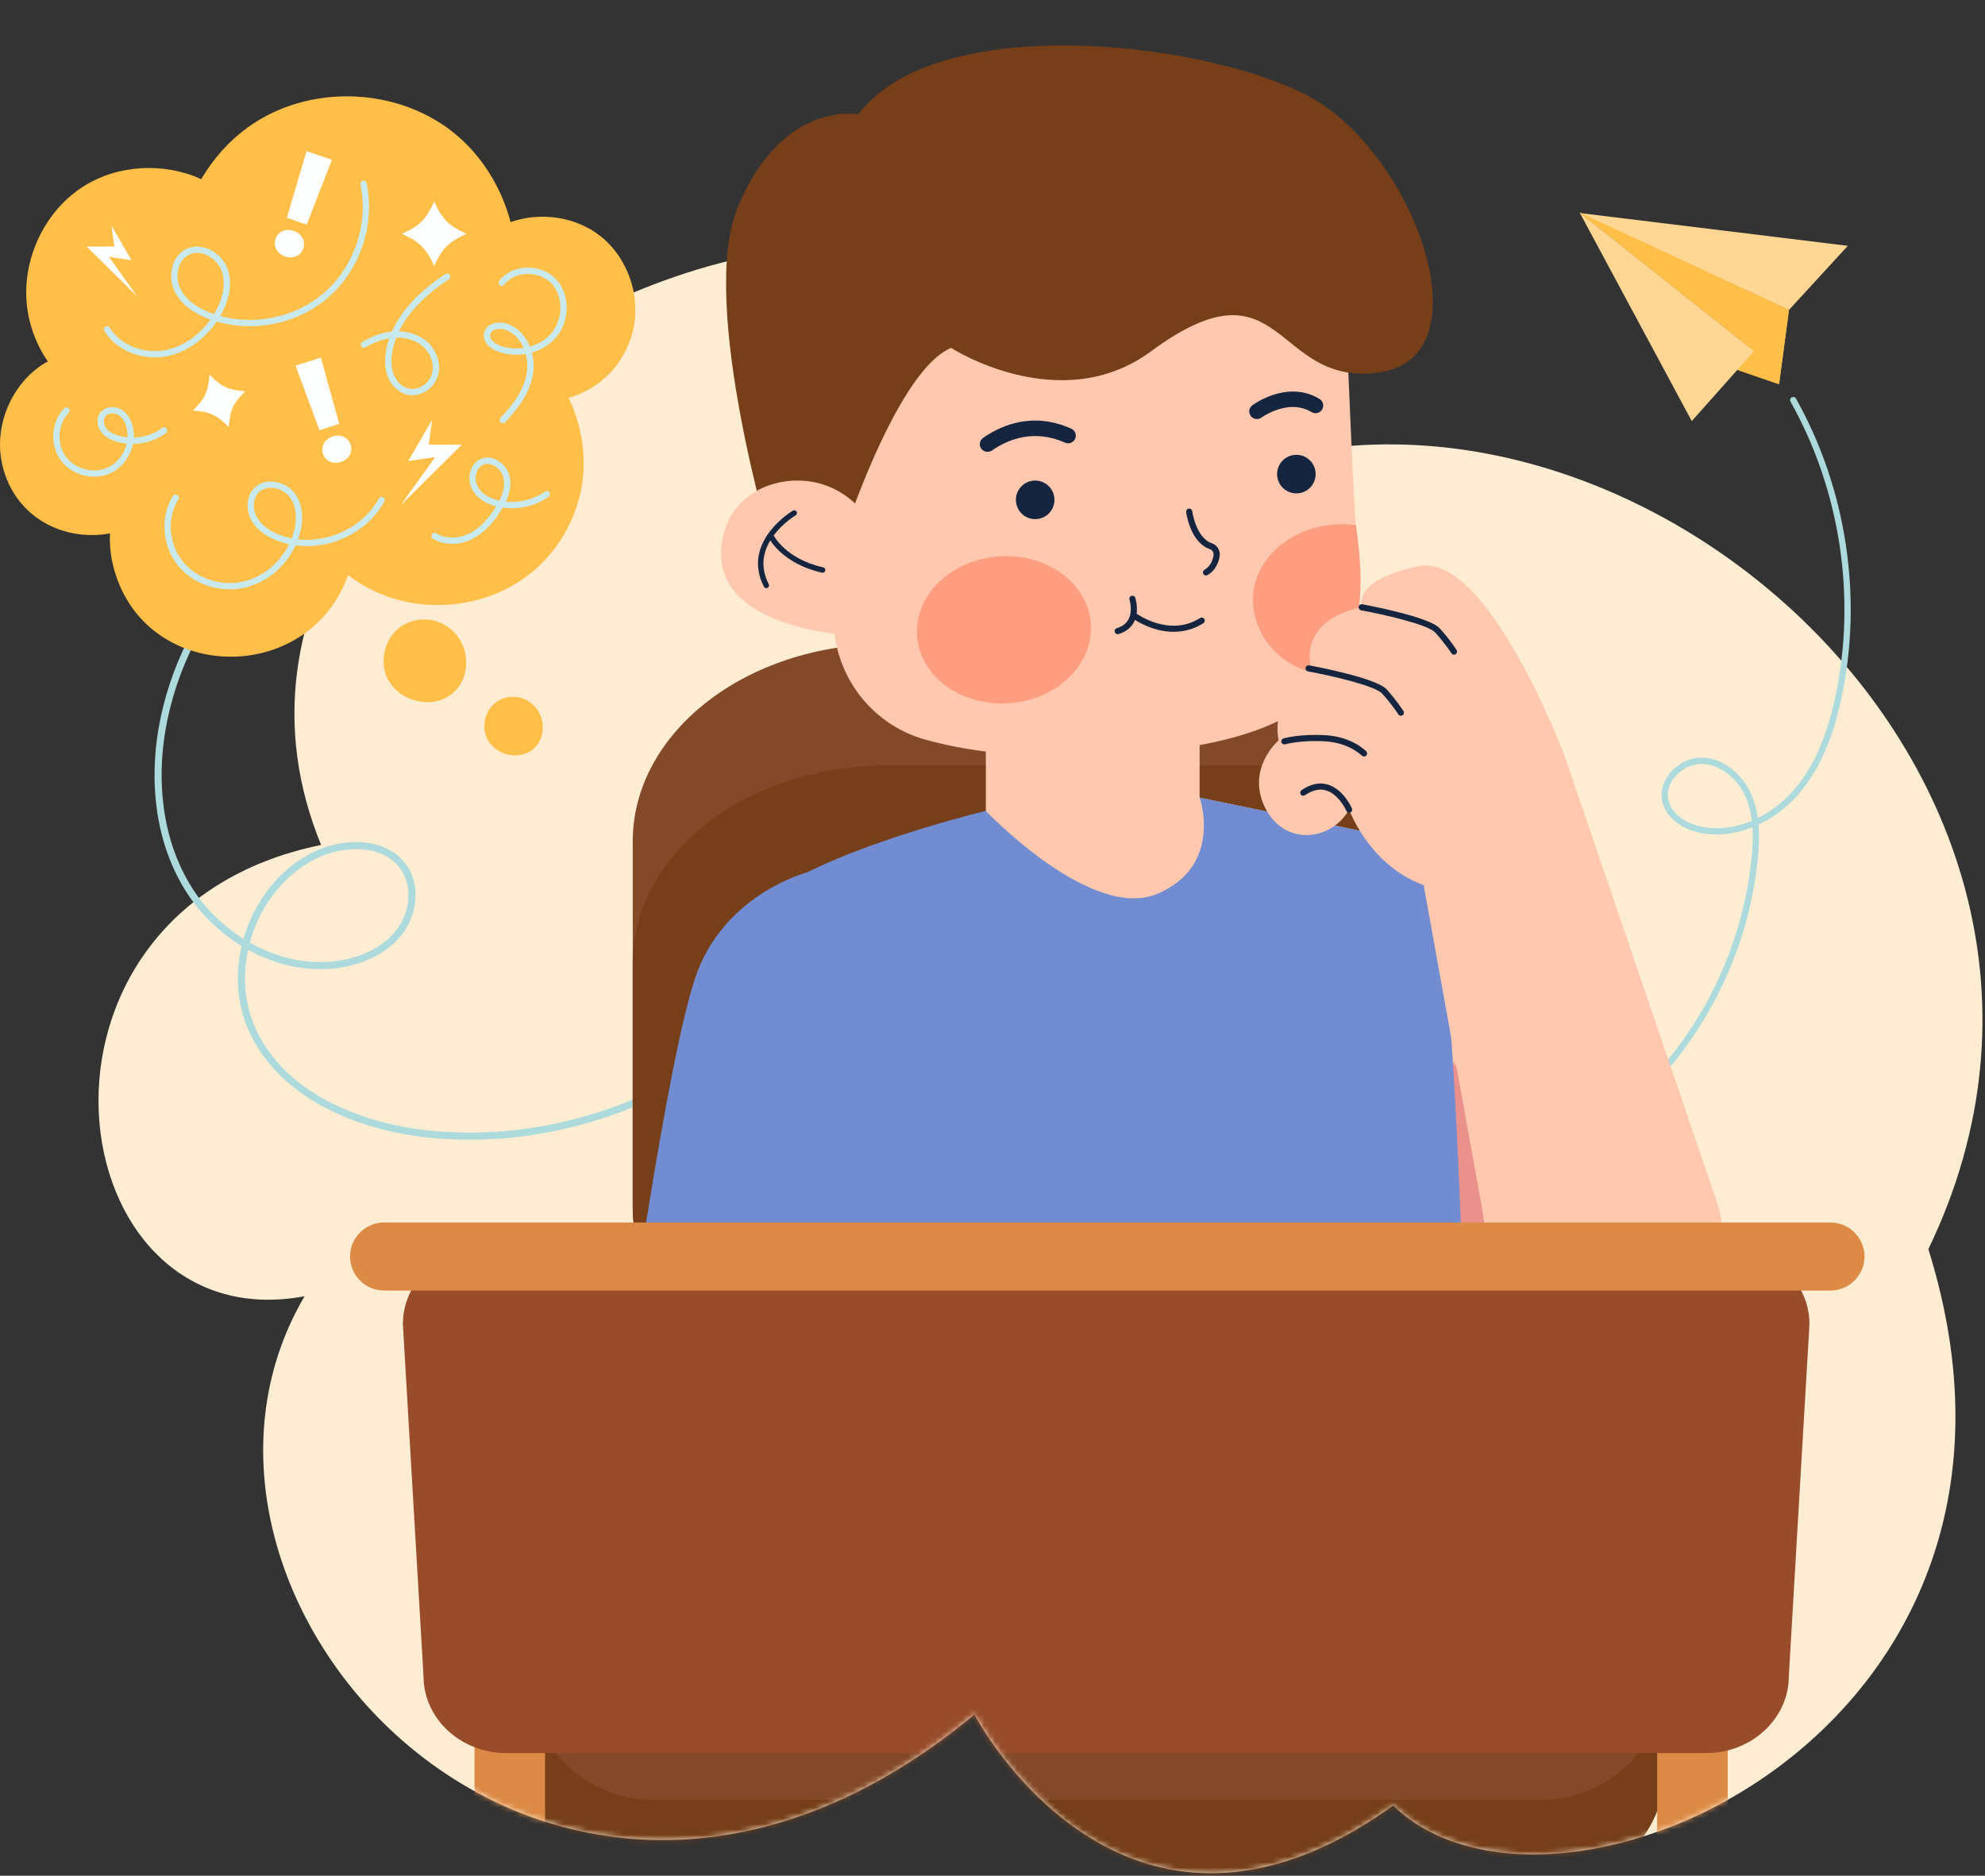 <svg width="364" height="344" viewBox="0 0 364 344" fill="none" xmlns="http://www.w3.org/2000/svg">
<rect x="0" y="0" width="364" height="344" fill="#333333" stroke="none"/>
<path d="M178.68 314.437C178.68 314.437 205.854 366.752 255.485 331.126C284.976 359.878 381.382 317.773 353.611 229.092C396.636 139.86 290.327 51.944 215.1 91.048C195.188 -6.515 23.04 67.677 58.886 154.959C-0.312 167.046 10.367 246.271 55.852 237.723C23.339 293.11 101.063 378.958 178.668 314.437H178.68Z" fill="#FEEDD3"/>
<path d="M326.233 70.486L317.131 67.354L321.42 63.349L326.233 70.486Z" fill="#FFBF49"/>
<g style="mix-blend-mode:multiply" opacity="0.3">
<path d="M326.233 70.486L317.131 67.354L321.42 63.349L326.233 70.486Z" fill="#FFBF49"/>
</g>
<path d="M338.847 45.082L289.587 39.057L328.049 56.846L338.847 45.082Z" fill="#FFD694"/>
<path d="M310.227 77.229L289.67 38.985L321.658 64.377L310.227 77.229Z" fill="#FFD694"/>
<path d="M328.049 56.846L326.233 70.486L321.658 64.377L289.67 38.985L328.049 56.846Z" fill="#FFCF63"/>
<path d="M328.049 56.846L326.233 70.486L321.658 64.377L289.67 38.985L328.049 56.846Z" fill="#FFBF49"/>
<path d="M328.837 73.379C338.035 89.757 341.045 109.531 337.115 127.905C335.777 134.194 333.555 140.47 329.339 145.312C325.122 150.154 318.589 153.345 312.258 152.246C309.224 151.72 306.083 149.891 305.39 146.89C304.53 143.16 308.268 139.454 312.091 139.526C315.913 139.597 319.234 142.586 320.703 146.113C322.184 149.639 322.148 153.62 321.766 157.422C320.034 175.02 311.314 191.828 297.924 203.365C284.534 214.901 266.629 221.034 248.975 220.125" stroke="#ACDADD" stroke-width="1.15" stroke-linecap="round" stroke-linejoin="round"/>
<path d="M47.145 101.306C39.154 108.897 33.349 118.772 30.625 129.447C27.806 140.458 28.403 152.712 34.233 162.467C40.062 172.222 51.731 178.773 62.9 176.717C66.937 175.976 70.903 174.063 73.352 170.776C75.8 167.476 76.409 162.67 74.152 159.239C70.819 154.158 63.115 154.17 57.668 156.884C46.715 162.335 41.28 176.825 45.95 188.146C51.063 200.555 65.349 206.616 78.691 207.991C109.293 211.135 141.03 194.494 155.854 167.512" stroke="#ACDADD" stroke-width="1.3" stroke-linecap="round" stroke-linejoin="round"/>
<path d="M84.472 117.576C85.87 120.051 85.846 123.446 84.233 125.777C79.993 131.91 69.231 127.989 70.425 120.087C71.548 112.639 80.948 111.336 84.472 117.576Z" fill="#FFBF49"/>
<path d="M98.818 130.619C99.809 132.376 99.785 134.779 98.65 136.417C95.652 140.757 88.032 137.983 88.88 132.388C89.668 127.116 96.321 126.196 98.818 130.619Z" fill="#FFBF49"/>
<path d="M110.022 43.241C105.471 39.69 99.056 38.83 93.634 40.73C91.902 34.215 88.175 28.214 82.848 24.065C72.778 16.223 57.752 15.53 46.966 22.332C42.809 24.95 39.393 28.62 36.908 32.852C30.088 29.768 21.691 30.15 15.336 34.167C7.357 39.2 3.164 49.565 5.41 58.734C6.115 61.627 7.273 64.138 8.766 66.29C8.516 66.433 8.253 66.565 8.002 66.72C1.946 70.546 -1.243 78.424 0.453 85.394C2.842 95.185 11.968 99.333 20.162 97.827C20.09 99.787 20.257 101.76 20.735 103.685C26.038 125.383 56.521 126.04 63.832 105.454C77.007 115.771 99.391 111.635 105.734 92.949C107.943 86.446 107.251 79.141 104.264 72.973C109.269 71.526 113.689 67.892 115.672 62.046C117.917 55.423 115.528 47.521 110.01 43.229L110.022 43.241Z" fill="#FFBF49"/>
<g style="mix-blend-mode:screen">
<path d="M19.624 60.408C21.798 63.911 26.349 65.549 30.398 64.784C34.448 64.019 37.911 61.137 39.954 57.551C41.352 55.1 42.152 52.087 41.172 49.446C40.193 46.803 36.932 44.938 34.4 46.194C32.011 47.377 31.378 50.737 32.525 53.14C33.671 55.542 36.108 57.073 38.604 57.993C45.664 60.599 54.097 59.069 59.794 54.144C65.492 49.218 68.227 41.089 66.662 33.713" stroke="#C8EAEE" stroke-width="1.15" stroke-linecap="round" stroke-linejoin="round"/>
<path d="M92.009 51.86C94.195 48.991 99.021 48.955 101.505 51.562C103.99 54.168 103.894 58.675 101.589 61.436C99.272 64.198 95.175 65.142 91.746 64.03C90.456 63.612 89.047 62.548 89.322 61.221C89.608 59.81 91.555 59.464 92.917 59.954C96.106 61.114 97.695 64.975 97.193 68.334C96.692 71.694 94.565 74.587 92.212 77.025" stroke="#C8EAEE" stroke-width="1.15" stroke-linecap="round" stroke-linejoin="round"/>
<path d="M32.202 91.275C29.861 95.005 30.398 100.23 33.253 103.565C36.12 106.912 41.005 108.251 45.246 107.092C49.486 105.932 52.938 102.417 54.288 98.221C55.076 95.794 55.136 92.949 53.631 90.881C52.138 88.813 48.745 88.107 46.989 89.948C45.7 91.299 45.7 93.535 46.619 95.161C47.539 96.787 49.199 97.875 50.919 98.568C57.764 101.342 66.448 98.209 69.959 91.718" stroke="#C8EAEE" stroke-width="1.15" stroke-linecap="round" stroke-linejoin="round"/>
<path d="M66.734 63.205C68.502 62.165 70.485 61.412 72.527 61.34C74.582 61.257 76.708 61.89 78.177 63.325C79.646 64.76 80.351 67.019 79.67 68.968C78.989 70.904 76.827 72.279 74.833 71.825C73.364 71.49 72.205 70.271 71.655 68.872C71.106 67.473 71.118 65.907 71.369 64.413C72.384 58.567 77.042 54.024 81.987 50.736" stroke="#C8EAEE" stroke-width="1.15" stroke-linecap="round" stroke-linejoin="round"/>
<path d="M12.183 75.28C9.985 77.575 9.722 81.484 11.585 84.055C13.449 86.625 17.235 87.593 20.102 86.219C22.969 84.844 24.593 81.293 23.757 78.221C23.458 77.121 22.837 76.057 21.834 75.531C20.831 75.005 19.421 75.172 18.788 76.117C18.227 76.942 18.418 78.113 19.027 78.902C19.636 79.691 20.58 80.145 21.523 80.433C24.402 81.305 27.675 80.731 30.088 78.95" stroke="#C8EAEE" stroke-width="1.15" stroke-linecap="round" stroke-linejoin="round"/>
<path d="M79.682 98.293C81.653 99.536 84.293 99.369 86.371 98.317C88.45 97.265 90.038 95.436 91.293 93.463C92.403 91.73 93.311 89.686 92.929 87.665C92.547 85.645 90.337 83.899 88.426 84.688C86.718 85.394 86.204 87.785 87.052 89.434C87.9 91.084 89.728 92.017 91.531 92.399C94.518 93.033 97.755 92.375 100.263 90.642" stroke="#C8EAEE" stroke-width="1.15" stroke-linecap="round" stroke-linejoin="round"/>
<path d="M85.547 42.882C82.286 44.353 81.092 45.548 79.623 48.812C78.153 45.548 76.959 44.353 73.698 42.882C76.959 41.412 78.153 40.216 79.623 36.953C81.092 40.216 82.286 41.412 85.547 42.882Z" fill="#FDFFFF"/>
<path d="M44.983 71.753C42.773 73.917 42.164 75.244 41.949 78.329C39.787 76.117 38.461 75.507 35.379 75.292C37.589 73.128 38.198 71.801 38.413 68.717C40.575 70.928 41.901 71.538 44.983 71.753Z" fill="#FDFFFF"/>
<path d="M62.53 84.712C61.001 85.203 59.639 84.509 59.233 83.23C58.803 81.903 59.496 80.54 61.025 80.05C62.53 79.56 63.879 80.253 64.309 81.592C64.728 82.871 64.023 84.234 62.53 84.712ZM54.204 67.067L58.839 65.573L62.207 77.731L58.576 78.902L54.204 67.067Z" fill="#FDFFFF"/>
<path d="M52.293 47.031C50.764 46.505 50.083 45.13 50.513 43.839C50.967 42.5 52.353 41.83 53.882 42.356C55.387 42.87 56.068 44.257 55.614 45.584C55.172 46.863 53.798 47.545 52.281 47.031H52.293ZM56.211 27.724L60.857 29.314L56.247 41.185L52.603 39.941L56.211 27.724Z" fill="#FDFFFF"/>
<path d="M73.555 92.579C75.788 89.339 77.556 87.055 79.802 83.816C78.153 84.067 76.505 84.318 74.857 84.557C76.314 82.034 77.783 79.512 79.24 76.99L78.619 81.556H84.687L73.555 92.579Z" fill="#FDFFFF"/>
<path d="M25.202 54.431C23.327 51.717 21.858 49.804 19.983 47.102C21.356 47.306 22.742 47.521 24.115 47.724C22.897 45.62 21.667 43.504 20.448 41.4L20.974 45.213H15.897L25.214 54.431H25.202Z" fill="#FDFFFF"/>
</g>
<mask id="mask0_113_50150" style="mask-type:luminance" maskUnits="userSpaceOnUse" x="18" y="0" width="346" height="344">
<path d="M349.896 138.222V0H44.971V159.562C1.827 180.208 14.333 245.517 55.852 237.711C23.339 293.098 101.063 378.946 178.668 314.425C178.668 314.425 205.842 366.74 255.473 331.114C284.964 359.866 381.37 317.761 353.599 229.08C369.258 196.598 365.125 164.284 349.908 138.222H349.896Z" fill="white"/>
</mask>
<g mask="url(#mask0_113_50150)">
<path d="M123.615 309.62H111.216V449.061H123.615V309.62Z" fill="#897972"/>
<path style="mix-blend-mode:multiply" opacity="0.4" d="M123.615 309.62H111.216V318.705H123.615V309.62Z" fill="url(#paint0_linear_113_50150)"/>
<path d="M150.55 190.967H139.215V429.874H150.55V190.967Z" fill="#897972"/>
<path d="M288.44 309.62H276.042V449.061H288.44V309.62Z" fill="#897972"/>
<path style="mix-blend-mode:multiply" opacity="0.4" d="M288.44 309.62H276.042V318.705H288.44V309.62Z" fill="url(#paint1_linear_113_50150)"/>
<path d="M260.442 190.967H249.106V429.874H260.442V190.967Z" fill="#897972"/>
<path d="M305.461 323.739C305.461 336.375 295.225 346.62 282.611 346.62H119.697C107.071 346.62 96.835 336.375 96.835 323.739C96.835 311.102 107.071 300.857 119.697 300.857H282.611C295.237 300.857 305.461 311.102 305.461 323.739Z" fill="#844928"/>
<path d="M282.611 330.086H119.697C109.986 330.086 101.696 324.025 98.388 315.478C97.396 318.036 96.847 320.821 96.847 323.738C96.847 336.375 107.083 346.62 119.709 346.62H282.611C295.237 346.62 305.461 336.375 305.461 323.738C305.461 320.821 304.912 318.036 303.921 315.478C300.612 324.025 292.322 330.086 282.611 330.086Z" fill="#763E19"/>
<path d="M286.278 221.285C286.278 241.286 265.447 257.496 239.765 257.496H162.555C136.862 257.496 116.03 241.286 116.03 221.285V154.314C116.03 134.313 136.862 118.102 162.555 118.102H239.765C265.459 118.102 286.278 134.313 286.278 154.314V221.285Z" fill="#844928"/>
<path d="M239.754 140.41H162.543C136.85 140.41 116.018 156.621 116.018 176.622V221.297C116.018 241.297 136.85 257.508 162.543 257.508H239.754C265.447 257.508 286.266 241.297 286.266 221.297V176.622C286.266 156.621 265.435 140.41 239.754 140.41Z" fill="#763E19"/>
<path d="M144.65 171.612L162.579 307.025H264.025C264.025 307.025 276.412 191.505 261.421 154.852L219.985 146.292V129.185L180.782 125.921V148.731C180.782 148.731 151.984 160.614 144.662 171.612H144.65Z" fill="#FFC8AF"/>
<path d="M248.652 96.297C249.405 102.418 251.268 114.384 244.675 123.781C239.813 130.691 230.747 135.891 211.397 137.828C191.951 139.753 178.573 138.163 169.542 135.604C159.365 132.711 152.533 123.195 152.844 112.615L154.086 70.821C154.086 70.821 181.702 36.809 218.337 30.784C225.384 29.624 239.108 39.188 246.048 38.794C246.048 38.794 247.864 85.442 248.509 94.91C248.533 95.34 248.581 95.819 248.652 96.321V96.297Z" fill="#FFC8AF"/>
<path d="M185.036 128.969C193.835 128.358 200.55 121.834 200.034 114.398C199.519 106.962 191.968 101.429 183.169 102.04C174.37 102.651 167.655 109.175 168.171 116.611C168.686 124.048 176.237 129.581 185.036 128.969Z" fill="#FF9D80"/>
<path d="M244.675 123.781C236.385 123.853 230.269 117.851 229.78 110.75C229.266 103.302 235.991 96.787 244.782 96.177C246.12 96.082 247.398 96.141 248.652 96.309C249.405 102.43 251.268 114.396 244.675 123.793V123.781Z" fill="#FF9D80"/>
<path d="M221.156 105.538C220.964 105.538 220.773 105.442 220.666 105.263C220.511 105 220.594 104.653 220.869 104.498C221.765 103.972 222.326 103.087 222.529 101.88C222.613 101.378 222.338 100.875 221.884 100.72C218.253 99.489 217.536 94.133 217.512 93.906C217.477 93.595 217.692 93.32 218.002 93.272C218.313 93.236 218.587 93.451 218.635 93.762C218.635 93.81 219.292 98.652 222.254 99.644C223.234 99.979 223.831 101.019 223.652 102.059C223.389 103.589 222.625 104.761 221.454 105.454C221.359 105.502 221.263 105.538 221.167 105.538H221.156Z" fill="#16253F"/>
<path d="M181.081 82.871C180.639 82.871 180.197 82.656 179.922 82.262C179.48 81.628 179.636 80.743 180.281 80.301C183.852 77.826 189.55 75.531 196.442 78.615C197.147 78.926 197.469 79.763 197.159 80.468C196.848 81.174 196.012 81.496 195.307 81.186C189.61 78.639 184.867 80.564 181.893 82.62C181.654 82.788 181.368 82.871 181.093 82.871H181.081Z" fill="#16253F"/>
<path d="M230.496 76.858C230.066 76.858 229.636 76.667 229.362 76.284C228.896 75.662 229.027 74.778 229.648 74.324C229.911 74.132 236.098 69.613 241.963 73.164C242.632 73.57 242.835 74.431 242.441 75.101C242.035 75.77 241.175 75.973 240.506 75.579C236.266 73.008 231.368 76.547 231.321 76.583C231.07 76.762 230.783 76.858 230.484 76.858H230.496Z" fill="#16253F"/>
<path d="M153.298 102.334C153.298 102.334 163.761 68.286 174.404 63.803C174.404 63.803 194.411 76.703 211.062 64.437C235.573 46.373 233.363 71.263 253.096 68.274C272.816 65.286 259.235 27.688 239.73 17.514C220.212 7.34 171.501 2.08 157.371 20.993C157.371 20.993 143.515 18.195 135.273 38.017C127.939 55.65 141.89 101.641 141.89 101.641L153.417 104.008L153.298 102.346V102.334Z" fill="#763E19"/>
<path d="M158.935 116.751C158.935 116.751 132.621 116.429 132.239 101.927C132.155 98.628 133.195 93.332 138.462 90.188C143.73 87.043 153.608 86.494 159.772 95.89L158.947 116.751H158.935Z" fill="#FFC8AF"/>
<path d="M145.641 94.085C145.641 94.085 136.479 99.501 140.529 107.367" stroke="#16253F" stroke-miterlimit="10" stroke-linecap="round"/>
<path d="M141.436 98.448C141.436 98.448 143.718 102.955 150.837 104.534" stroke="#16253F" stroke-miterlimit="10" stroke-linecap="round"/>
<path d="M215.255 115.879C211.098 115.879 207.766 113.464 207.718 113.428C207.467 113.249 207.419 112.89 207.598 112.639C207.778 112.388 208.136 112.34 208.387 112.519C208.446 112.567 214.478 116.919 220.057 113.344C220.319 113.177 220.666 113.249 220.833 113.512C221 113.775 220.929 114.121 220.666 114.289C218.838 115.46 216.975 115.867 215.255 115.867V115.879Z" fill="#16253F"/>
<path d="M204.959 116.309C204.72 116.309 204.493 116.154 204.421 115.915C204.325 115.616 204.493 115.305 204.791 115.209C205.819 114.898 206.547 114.337 206.953 113.547C207.766 111.981 207.121 110.021 207.121 109.997C207.025 109.698 207.18 109.387 207.479 109.28C207.777 109.184 208.088 109.339 208.184 109.638C208.219 109.734 208.972 112.077 207.957 114.062C207.407 115.137 206.452 115.879 205.126 116.285C205.066 116.297 205.018 116.309 204.959 116.309Z" fill="#16253F"/>
<path d="M290.769 252.439C290.769 252.439 273.39 255.787 264.837 235.081C256.285 214.375 266.629 194.769 266.629 194.769L290.781 252.451L290.769 252.439Z" fill="#EA918C"/>
<path d="M261.421 154.84L219.985 146.28C219.985 146.28 224.381 158.761 212.245 163.913C200.109 169.066 180.782 148.719 180.782 148.719C180.782 148.719 143.658 157.553 136.336 168.552C136.336 168.552 153.226 316.338 152.067 318.801H270.69C269.592 316.458 269.161 173.776 261.421 154.84Z" fill="#718CD1"/>
<path d="M286.828 138.402C286.828 138.402 272.733 101.27 260.215 103.816C247.697 106.363 249.704 111.384 249.704 111.384C249.704 111.384 238.129 113.045 240.458 123.016C240.458 123.016 232.945 127.331 234.462 135.784C234.462 135.784 228.502 140.864 231.93 148.013C235.358 155.162 244.054 154.397 247.398 148.468C247.398 148.468 250.755 157.936 259.976 161.893C269.197 165.85 261.015 162.048 261.015 162.048L271.801 221.763C274.19 240.377 281.333 254.842 296.097 252.081C310.813 249.319 319.616 234.089 314.671 219.946L286.828 138.39V138.402Z" fill="#FFC8AF"/>
<path d="M266.629 120.075C266.438 120.075 266.259 119.979 266.151 119.812C266.151 119.788 264.945 117.935 263.165 115.986C261.911 114.612 254.362 112.806 249.596 111.934C249.285 111.874 249.094 111.587 249.142 111.276C249.202 110.965 249.488 110.762 249.799 110.822C251.053 111.049 262.09 113.141 264.001 115.221C265.841 117.242 267.047 119.119 267.095 119.202C267.262 119.465 267.191 119.812 266.928 119.979C266.832 120.039 266.725 120.063 266.629 120.063V120.075Z" fill="#16253F"/>
<path d="M256.894 131.277C256.703 131.277 256.524 131.181 256.416 131.014C256.416 130.99 255.21 129.137 253.43 127.188C252.176 125.813 244.627 124.008 239.861 123.135C239.55 123.076 239.359 122.789 239.407 122.478C239.467 122.167 239.753 121.964 240.064 122.024C241.318 122.251 252.355 124.343 254.266 126.423C256.106 128.443 257.312 130.32 257.36 130.404C257.527 130.667 257.456 131.014 257.193 131.181C257.097 131.241 256.99 131.265 256.894 131.265V131.277Z" fill="#16253F"/>
<path d="M250.121 138.737C249.978 138.737 249.823 138.677 249.715 138.569C249.691 138.545 247.386 136.226 243.038 135.963C238.523 135.688 235.692 136.501 235.668 136.501C235.37 136.585 235.059 136.417 234.976 136.119C234.892 135.82 235.059 135.509 235.358 135.425C235.477 135.389 238.404 134.552 243.11 134.839C247.936 135.126 250.432 137.685 250.54 137.792C250.755 138.019 250.743 138.378 250.528 138.593C250.42 138.701 250.277 138.749 250.133 138.749L250.121 138.737Z" fill="#16253F"/>
<path d="M247.398 149.042C247.183 149.042 246.968 148.91 246.885 148.707C246.873 148.671 245.535 145.646 243.146 144.953C241.951 144.606 240.661 144.905 239.3 145.838C239.049 146.017 238.69 145.945 238.523 145.694C238.344 145.443 238.416 145.085 238.667 144.917C240.315 143.782 241.927 143.435 243.456 143.877C246.359 144.726 247.852 148.121 247.912 148.265C248.031 148.551 247.912 148.886 247.613 149.006C247.542 149.042 247.47 149.054 247.386 149.054L247.398 149.042Z" fill="#16253F"/>
<path d="M136.324 168.564C136.324 168.564 119.566 214.71 114.74 318.813H152.055L148.615 227.131C148.173 217.603 146.716 208.159 144.291 198.929L136.312 168.576L136.324 168.564Z" fill="#FFC8AF"/>
<path d="M147.958 160.016C147.958 160.016 133.481 163.746 127.939 178.068C122.397 192.39 113.665 256.504 113.665 256.504H154.265L147.97 160.016H147.958Z" fill="#718CD1"/>
<path d="M189.825 95.209C191.777 95.209 193.36 93.624 193.36 91.67C193.36 89.716 191.777 88.132 189.825 88.132C187.872 88.132 186.289 89.716 186.289 91.67C186.289 93.624 187.872 95.209 189.825 95.209Z" fill="#16253F"/>
<path d="M237.723 90.487C239.676 90.487 241.259 88.902 241.259 86.948C241.259 84.994 239.676 83.409 237.723 83.409C235.77 83.409 234.187 84.994 234.187 86.948C234.187 88.902 235.77 90.487 237.723 90.487Z" fill="#16253F"/>
<path d="M316.821 247.323H303.885V437.023H316.821V247.323Z" fill="#DC8A45"/>
<g style="mix-blend-mode:multiply" opacity="0.4">
<path d="M316.821 247.323H303.885V259.684H316.821V247.323Z" fill="#DC8A45"/>
</g>
<path d="M99.952 247.323H87.016V437.023H99.952V247.323Z" fill="#DC8A45"/>
<g style="mix-blend-mode:multiply" opacity="0.4">
<path d="M99.952 247.323H87.016V259.684H99.952V247.323Z" fill="#DC8A45"/>
</g>
<path d="M312.879 321.515H92.809C84.484 321.515 77.664 315.179 77.664 307.42L73.877 242.84C73.877 235.093 80.698 228.745 89.023 228.745H316.666C325.003 228.745 331.812 235.081 331.812 242.84L328.025 307.42C328.025 315.167 321.205 321.515 312.879 321.515Z" fill="#984C2A"/>
<path d="M335.67 236.683H70.425C66.997 236.683 64.19 233.874 64.19 230.443C64.19 227.012 66.997 224.202 70.425 224.202H335.67C339.098 224.202 341.905 227.012 341.905 230.443C341.905 233.874 339.098 236.683 335.67 236.683Z" fill="#DC8A45"/>
</g>
<defs>
<linearGradient id="paint0_linear_113_50150" x1="111.216" y1="314.162" x2="123.615" y2="314.162" gradientUnits="userSpaceOnUse">
<stop stop-color="white"/>
<stop offset="0.23" stop-color="#C8B9B9"/>
<stop offset="0.51" stop-color="#8A6A6A"/>
<stop offset="0.74" stop-color="#5D3131"/>
<stop offset="0.91" stop-color="#410D0D"/>
<stop offset="1" stop-color="#370000"/>
</linearGradient>
<linearGradient id="paint1_linear_113_50150" x1="288.44" y1="-0" x2="276.042" y2="-0" gradientUnits="userSpaceOnUse">
<stop stop-color="white"/>
<stop offset="0.23" stop-color="#C8B9B9"/>
<stop offset="0.51" stop-color="#8A6A6A"/>
<stop offset="0.74" stop-color="#5D3131"/>
<stop offset="0.91" stop-color="#410D0D"/>
<stop offset="1" stop-color="#370000"/>
</linearGradient>
</defs>
</svg>
